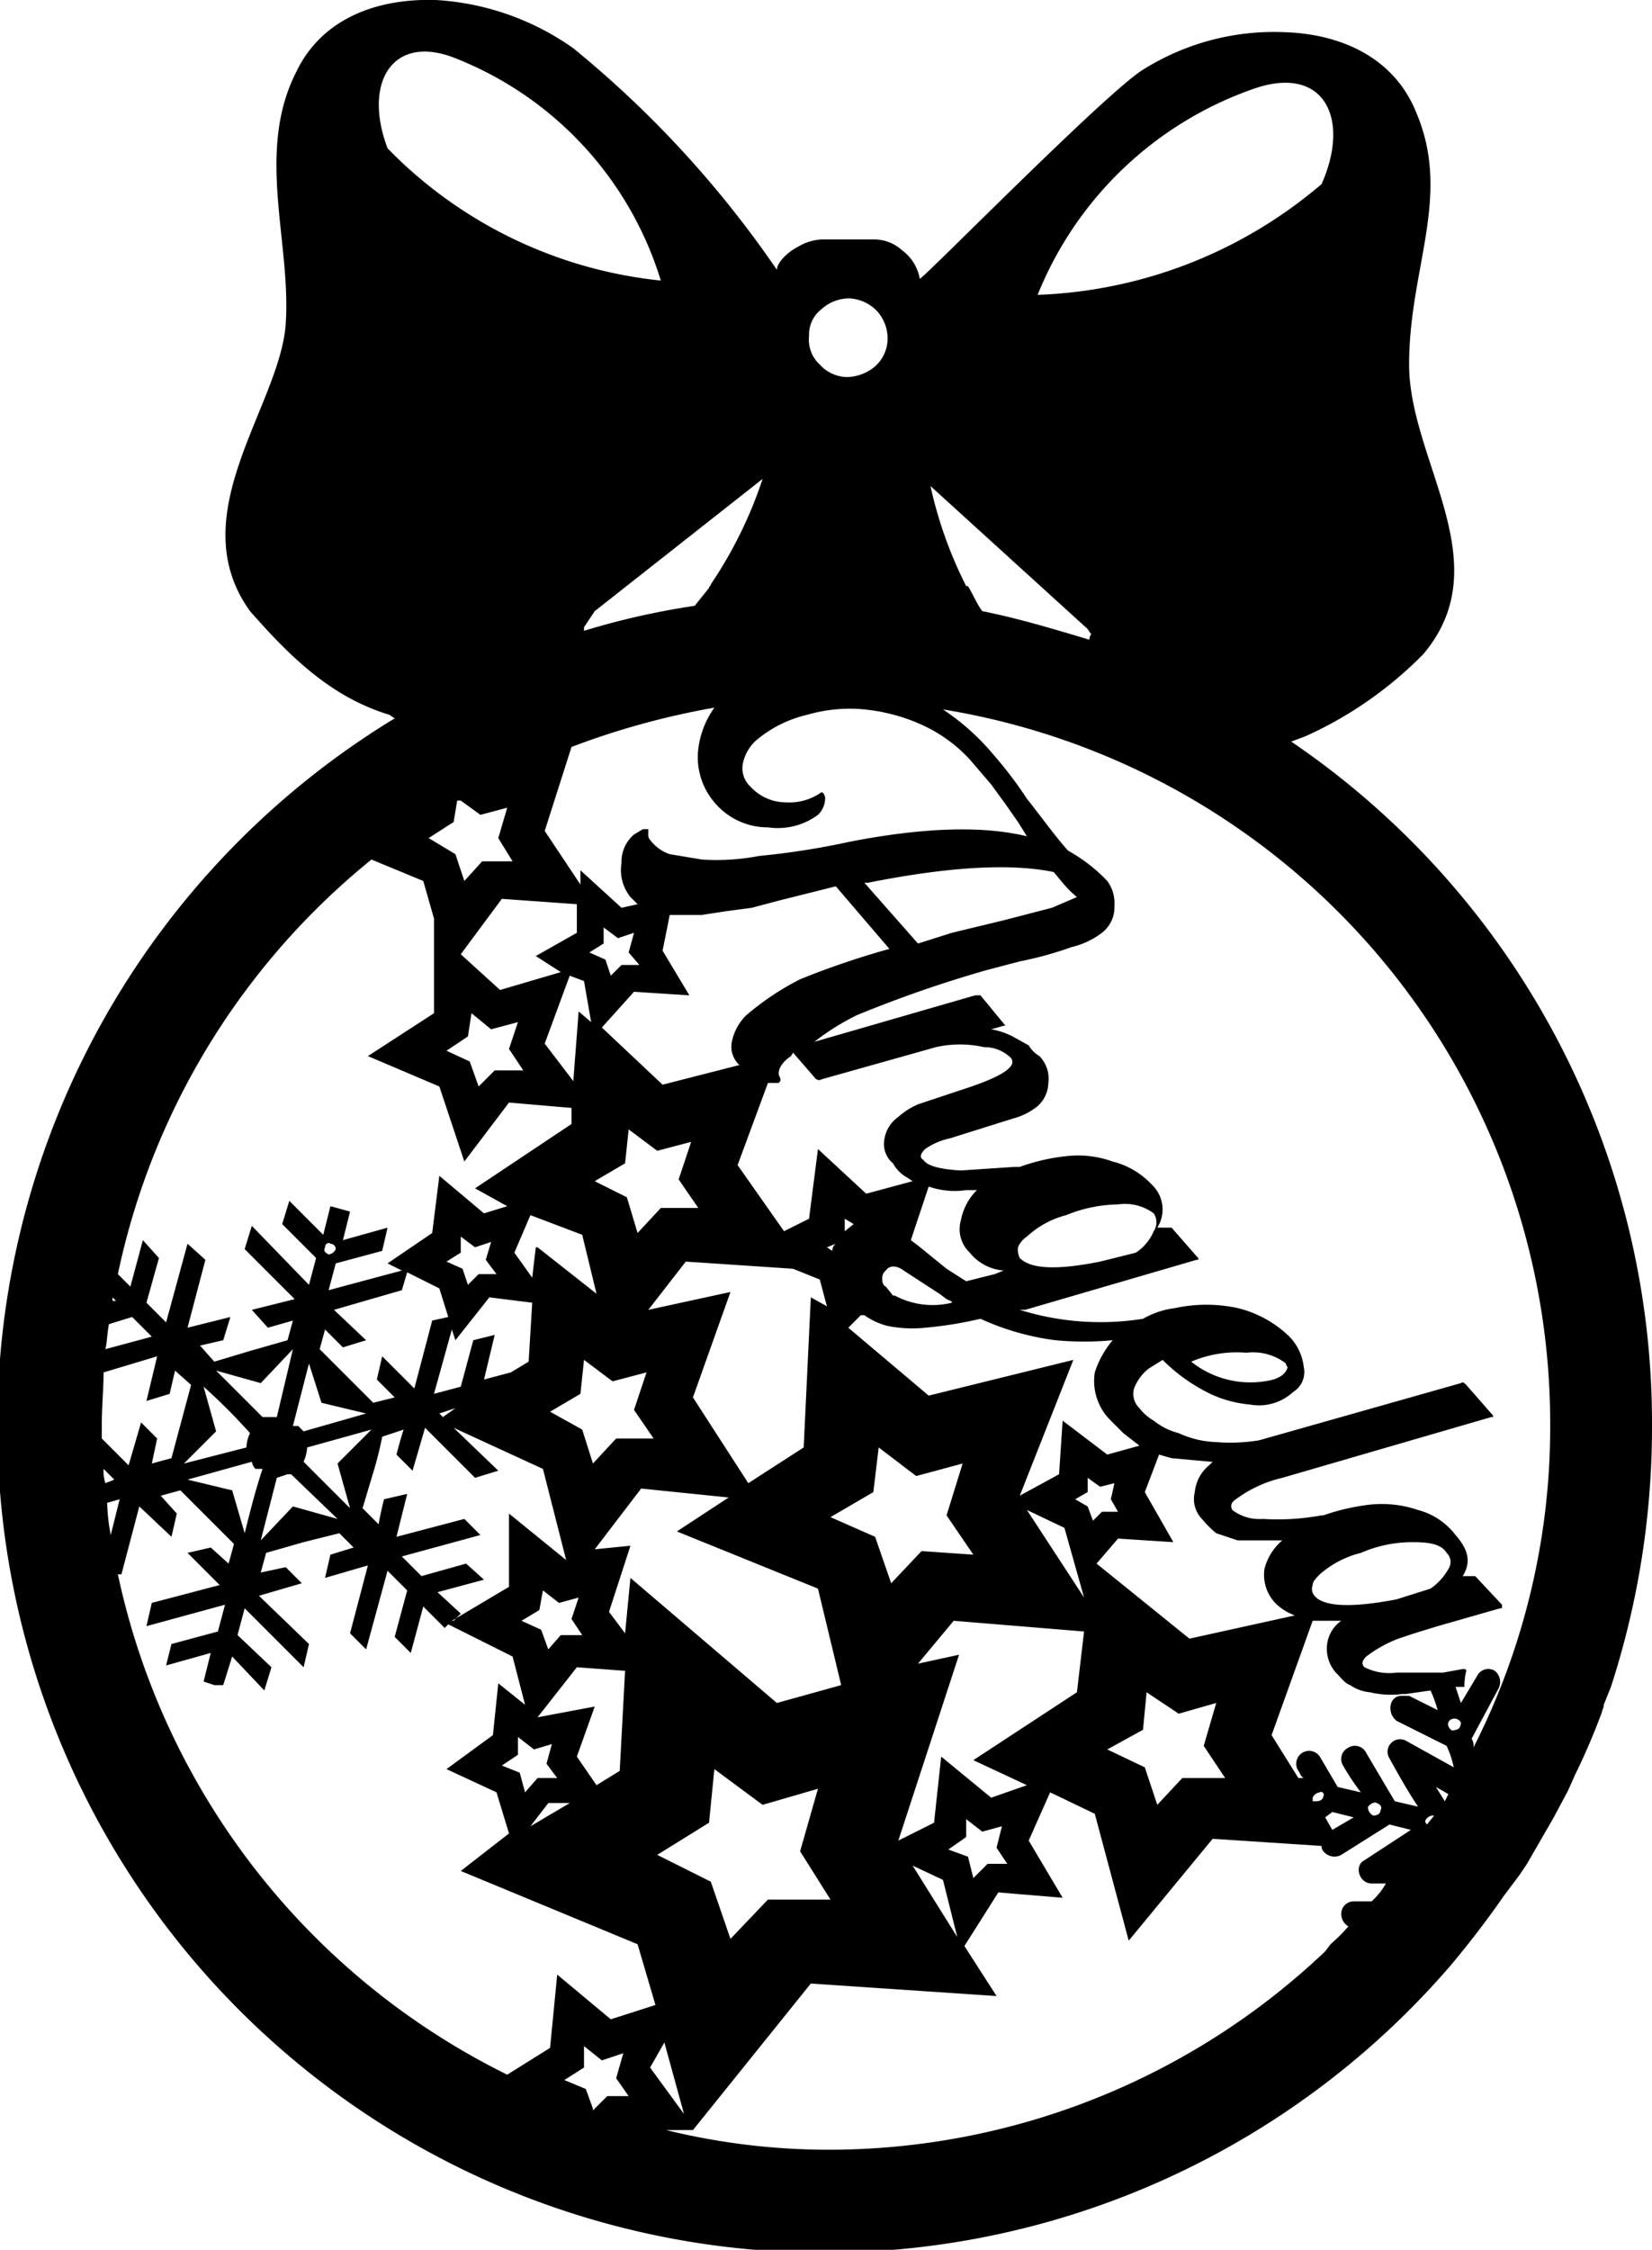 <svg xmlns="http://www.w3.org/2000/svg" viewBox="0 0 92.5 125.9"><defs><style>.cls-1{fill:#000001;fill-rule:evenodd;}</style></defs><title>Angela</title><g id="Layer_2" data-name="Layer 2"><g id="Layer_1-2" data-name="Layer 1"><path class="cls-1" d="M72.3,41.5l.8-.3h0a21.8,21.8,0,0,0,6.6-4.6c4.3-5.1-.8-10.8-.8-16.2s2.4-9.4.4-14.1c-1.2-3-4.1-4.4-7.4-4.5A13.8,13.8,0,0,0,64,3.9C61.9,5.2,51.7,15.6,51.5,15.6a2.5,2.5,0,0,0-1-1.6,2.3,2.3,0,0,0-1.6-.6H46a2.8,2.8,0,0,0-1.3.4c-.6.3-1.2.9-1.2,1.3A58.8,58.8,0,0,0,32.1,2.7,14.8,14.8,0,0,0,24.4,0C21-.1,18,1.1,16.6,4c-2.3,4.5-.3,9.5-.6,14.1s-5.9,10.7-2,16.1c2.2,2.5,4.5,4.8,7.8,5.8h0l.3.2a46.3,46.3,0,1,0,59.2,69.7c1-1.2,2-2.5,2.9-3.8l.3-.4h0l.6-.8.4-.6,1.5-2.6h0l.8-1.5.4-.9a36.8,36.8,0,0,0,1.5-3.5c0-.1.1-.2.1-.4l.4-1a47,47,0,0,0,2.3-14.6A46.1,46.1,0,0,0,72.3,41.5Zm4.2,56.6a.7.7,0,0,0-1-.3.7.7,0,0,0-.3,1,13,13,0,0,0,1,1.5l-1.3-.3-1-1.7a.7.7,0,1,0-1.2.8c.1.1.1.3.3.4h-.3l-1.5-2.4,2.3-6.4h1.6a1.9,1.9,0,0,0-.8,1.4,2,2,0,0,0,.5,1.5c.3.3.5.6.8.7a2.3,2.3,0,0,0,1.1.4,5.1,5.1,0,0,0,1.8.1h.2l1.4-.2a7.6,7.6,0,0,1,.4,1.1l-1.6-.8h-.4a.6.6,0,0,0-.6.4.9.9,0,0,0,.3,1L81,97.7a5.6,5.6,0,0,1,.4,1.2l-2.7-1.5a.7.7,0,0,0-.9,1c.5.9,1,1.8,1.6,2.7l-1.3-.3Zm.8,3.2c0,.2-.2.3-.4.3a.5.5,0,0,1-.3-.5c.1-.1.3-.3.5-.2S77.4,101.1,77.3,101.3Zm-1.5.4-1.2.7-.4-.7.4-.3Zm-1.7-1.2c0,.2-.2.3-.4.3h-.2v-.2a.5.5,0,0,1,.4-.3C74,100.2,74.2,100.4,74.1,100.5Zm-5.5-1H66.2l-1.4,1.5-.7-2.1-2.1-1,2-1.1.2-2.1L66,95.9l2.1-.6-.7,2.4Zm-2-7.8-5.2-4.2,1.2-1.4,3.1.2-1.6-2.8.8-2.1.7.2,2.2.2h.1l-.2.2a2.2,2.2,0,0,0-.8,1.5,1.6,1.6,0,0,0,.4,1.5,5.9,5.9,0,0,0,.8.8l1.2.4h2.5a3.1,3.1,0,0,0-1,1.6,2.3,2.3,0,0,0,.6,1.9,3,3,0,0,0,1.1.7Zm-9.1,8.2-2,.7-2.8-2.3-.4,3.7-2,1,3.4-10.4-2.3.5,2-2.4,7.3.6-.4,3.4-5.8,3.8Zm-4.4,3.6,1-.7v-1l.9.7,1.1-.3-.3,1.2.6.9H55.3l-.8.8-.3-1.2Zm.5,4.9-2.5-4,1.7.8ZM33.2,118l-.4-1.1-1.2-.5,1.1-.7v-1.2l1,.8,1.2-.4-.4,1.4.7,1H34l-.8.8Zm3.6-14.2,2.9-1.8.3-3,2.7,2,3.1-.9-1,3.5,1.7,2.7H43l-2.1,2.2-1.1-3.2Zm1.5,14.5-1.9-2.6.8-1.4Zm5.2-23-8.2-7L35,91.4l-.9-1.2,1.2-3.7-2,.2,2.6-3.4,4.9.5-2.9,1.9,7.9,3.2,1.3,5.4Zm-13.4.8,2.2-2.8,2.7.2-.3,5.6-1.3.8-1.1-1.6,1-2.8Zm-5.6-7,2.6-.7-1-.9-2.5.7-1.1-1.1,4.4-1.2L26,85l-3.8,1,.6-2.4-1.3.3s-.2.8-.3,1.4l-.9-.9.6-2a19.4,19.4,0,0,0,.5-2l1.2-.4c-.2.6-.4,1.4-.4,1.4l.9.9.7-2.4,2.8,2.8,1.3-.4-2.5-2.4,5,2.3,1.3,5.1-3.2-2.6v4.1l-3.2,1.9h.1l.4-.4Zm-4.9-4.7L17,81.8a2.4,2.4,0,0,0,.2-.8l3.6-1-1.9,1.9ZM7.9,79.6,7.2,82,5.7,80.5v-.8c0-1,.1-2,.1-2.9l3-.9-.6,2.5L9.5,78l.3-1.3.9.8L9.6,81.6l-1.1.3.3-1.4ZM6,84.1l.7-.2-.5,2A11,11,0,0,1,6,84.1Zm.3-11.5h0l.2.2H6.3Zm-.2,1.5,1.3-.4,1.1,1.1-2.6.7C6,75.1,6,74.6,6.1,74.1Zm-.3,8.1.6.6-.5.2A2.2,2.2,0,0,1,5.8,82.2Zm6.3-2.1-.7-2.5A31.9,31.9,0,0,1,14,80.2a1.9,1.9,0,0,0-.2.8l-3.5.9Zm6.1-5.7,1,1,1.3-.4-1.8-1.7,3.8-1.1.3-1,1.8.9.5,1.6-.9.2-1,3.8-1.8-1.8-.3,1.3,1,1-1.2.3L19.4,77l-1.5-1.5Zm0-4.6c0-.2.2-.3.3-.2a.3.3,0,0,1,.3.3.5.5,0,0,1-.4.3C18.2,70.1,18.1,70,18.2,69.8Zm9.6,1.5h-1l-.6.6-.3-.9-.9-.4.8-.5v-.9l.8.6.9-.3-.3,1ZM40,44.9a3.9,3.9,0,0,0,3,1.4,3.8,3.8,0,0,0,2.8-.7,1.3,1.3,0,0,0,.4-1c-.1-.3-.2-.3-.3-.2a3.1,3.1,0,0,1-1.9.5,2.7,2.7,0,0,1-2-.9,1.4,1.4,0,0,1-.4-1.3,2.4,2.4,0,0,1,.9-1.4A6.8,6.8,0,0,1,45.2,40a8.5,8.5,0,0,1,3.2-.3,10.2,10.2,0,0,1,3.3.9,8.3,8.3,0,0,1,2.6,1.9l1.2,1.4.8,1.1.7,1,.5.8q-3.7-.9-9.9.3a43.3,43.3,0,0,1-5.1.8,12.6,12.6,0,0,1-3.2.2l-1.8-.3a2.3,2.3,0,0,1-1.1-.8.4.4,0,0,1-.1-.3v-.3H36l-.5.3a2,2,0,0,0-.7,1.6,2.4,2.4,0,0,0,.5,1.9l.4.4-.9.2-2.3-2.1v.8l-2-3,1.5-4.7A44,44,0,0,1,40,39.6a5,5,0,0,0-.9,2.3A3.9,3.9,0,0,0,40,44.9ZM54.3,70.1a2.7,2.7,0,0,0,1.9,1l-.5.2-1.6.4L53,71l-1.6-1.3-.4-.3,1-3a4.4,4.4,0,0,0,2.1.2h.6a3.2,3.2,0,0,0-.9,1.7A1.8,1.8,0,0,0,54.3,70.1Zm7.9,9.4.7.7.9.7-1.8.5-2.5-1.9-.2,3-2.2,1.2,3-7.6-8.1,2-4.5-3.8.7-.7h.2a3.9,3.9,0,0,0,1.3.6,7,7,0,0,0,2.1.1,21.9,21.9,0,0,0,3.1-.5,14.5,14.5,0,0,0,4.2,1.2,17,17,0,0,0,3.2,0,5.4,5.4,0,0,0-1,1.8A3.1,3.1,0,0,0,62.2,79.5ZM36.3,73.3l2.1-2.7,6,.4,1.5.6.4,1.5-.9-.5L45,81l-3.1,2-3.1-4.8,2.1-5.9ZM35.8,54h-1l-.6.6-.3-.9-.9-.4.8-.5v-.9l.8.6.9-.3-.3,1.1Zm3.3,13.6H37l-1.3,1.4L35.1,67l-1.8-.9,1.7-1,.2-1.9,1.6,1.2,1.9-.5L38,66Zm-2.9,9.2-.7,2.1,1.1,1.6H34.5l-1.3,1.4-.6-1.9L30.8,79l1.7-1,.2-1.9,1.6,1.2Zm10.1-7,.5-.2a.5.5,0,0,0-.2.4ZM49.6,72c-.2-.1-.2-.3-.2-.5a.5.5,0,0,1,.2-.4c.2-.3.6-.3,1,0l2,1.3.4.3c.2.1.3.1.3.2a4.5,4.5,0,0,1-3.2-.4H50Zm-.2-3.5Zm-2.1.4v-.7l.5.3ZM50,65.1a2,2,0,0,0,.8.8l.3.2-2.6.7-2.7-2.5-.5,3.9-1.4.7-2.6-3.7L43,60.6h.6c.1-.1.1-.1.1-.2s-.1-.2-.1-.3a.8.8,0,0,1,.1-.4,1.7,1.7,0,0,1,.6-.6c0-.1.1-.1.1-.2l1.3,1.5c.1,0,.1.1.3,0l6.4-1.8a6.1,6.1,0,0,1,2.7,0,2.1,2.1,0,0,1,1.5.6c.4.5-.6,1.1-2.8,1.8l-2.4.8a4.1,4.1,0,0,0-1.1.7,1.9,1.9,0,0,0-.8,1.4A1.4,1.4,0,0,0,50,65.1Zm-8.2-8.3a2.9,2.9,0,0,0-.8,1.4,1.4,1.4,0,0,0,.4,1.4l-4.3,1.1-3.4-3.2,1.8-2,3.1.2-1.5-2.5.4-2h1.8l1.3-.2,1.5-.2,1.5-.4,1.6-.4,1.6-.4,3,3.5a47,47,0,0,0-5,1.7A15.3,15.3,0,0,0,41.8,56.8Zm6.6-7.4h.2c4.5-.9,8-1.1,10.4-.6l.5.6a5.9,5.9,0,0,0,.8.8l-1.4.6-2.7.7-2.9.7-1.9.6ZM25.4,46l.2-1.2h.2l1.1.8,1.5-.4-.5,1.7.8,1.3H27l-1,1.1-.5-1.5L24,46.9Zm.8,12,.2-1.3,1.1.9,1.5-.4-.5,1.5.8,1.2H27.7l-.9.9-.5-1.4L25,58.8ZM28,55.4l-2.2-2,2.3-3.1,4.2.3v1.6l-2.3,1.3,1.4.9Zm3.9-.8.8.3.4,2.3-.7-.6-.3,3.9-1.6-2.1Zm.7,14.5.8,3.3-3.3-2.6H30l-.2,1.7-1-1.4.9-2.1Zm-2.8,3.8-.2,3.3-1,.6-1.5.4.6-2.5-1.2.3-.7,2.6-1.5.4,1-3.6.2.6,1.9-2.4Zm-5.2,6.2.9-.3-.7.5ZM18,78.5l2.5.6-3.5,1-.3-.3h-.3l.9-3.5Zm-2.5.8h-.8l-2.6-2.6,2.5.7,1.8-1.9Zm-1.4,2.5a.8.8,0,0,0,.2.4h.4c-.4,1.2-.7,2.4-1,3.6L13,83.4l-2.5-.6Zm1.4.9.6-.2h.2L18.9,85l-2.5-.7-1.8,1.9Zm14.7,7.4.2-1.1.9.7,1.1-.3L32,90.6l.6.9H31.4l-.7.8-.4-1.1-1.1-.5Zm1,9.4H30.1l-.7.8-.3-1.1-1-.4.9-.6v-1l.9.7,1-.3-.3,1.1Zm-.5,1.4h1.2l-2.2,1.3Zm15.8-16,2.4-1.4.3-2.5,2.1,1.6,2.6-.7L53,84.8,54.5,87l-2.9-.2-1.7,1.8L49,86Zm11-.4,2.1,1,1.1,3.9Zm2.7-.6.7-.4v-.8l.7.5.8-.2-.2.9.4.7h-.9l-.5.5-.3-.8Zm19.9,5-1.9.6c-2.6.5-4.1.4-4.6-.2a.6.6,0,0,1-.1-.6c0-.2.2-.4.4-.6a5.5,5.5,0,0,1,2.3-1.2,7.2,7.2,0,0,1,2.9-.6c.9,0,1.6.1,1.9.6a.7.7,0,0,1,.1.9A3.3,3.3,0,0,1,80.1,88.9Zm.8,11.9-.5-.8.7.4Zm.6-4c-.2.1-.3,0-.4-.2a.3.3,0,0,1,.2-.4.4.4,0,0,1,.5.2C81.8,96.6,81.7,96.8,81.5,96.8Zm-1.7,5.1a.5.5,0,0,1,.5-.3h0l-.4.5C79.9,102.1,79.8,102,79.8,101.9Zm7-22.2a39.6,39.6,0,0,1-4.3,18.1.7.7,0,0,0-.1-.5l1.5-2.8a.8.8,0,0,0-.2-1,.7.7,0,0,0-1,.3l-.9,1.5-.3-.9H82a3.4,3.4,0,0,1,.1-.9.1.1,0,0,0-.1-.1h-.1l-1.1.2H78.2a3.1,3.1,0,0,1-1.8-.3c-.2-.2-.1-.4.1-.6a7.2,7.2,0,0,1,1.8-1l.9-.3,1.3-.4L84,90h.1v-.2l-1.5-1.6h-.7c.5-.8.3-1.5-.4-2.3a3.9,3.9,0,0,0-2.1-1.4,6.3,6.3,0,0,0-2.7-.3,12.2,12.2,0,0,0-2.6.6H74a13.6,13.6,0,0,1-3.3.2,2.5,2.5,0,0,1-1.7-.5c-.1-.2-.1-.4.2-.6a7,7,0,0,1,2.6-1.2l11.7-3.4h.1c0-.1,0-.1-.1-.2l-1.4-1.6c-.1-.1-.2-.2-.3-.1L70.5,80.6a9.9,9.9,0,0,1-2.4.1,5.4,5.4,0,0,1-2.1-.5,3.7,3.7,0,0,1-1.4-.7,2.7,2.7,0,0,1-.8-.7,1.1,1.1,0,0,1-.3-1.1,2.6,2.6,0,0,1,.8-1.1l.8-.5a9.6,9.6,0,0,0,2.1,1.6,6.6,6.6,0,0,0,2.8.9,2.8,2.8,0,0,0,2.4-.7,1.3,1.3,0,0,0,.6-1.4,2.9,2.9,0,0,0-.8-1.7,6.3,6.3,0,0,0-2.9-1.6,8.3,8.3,0,0,0-3.5,0,4.8,4.8,0,0,0-1.8.6,15.2,15.2,0,0,1-6.9-.5h.3L67,70.5h.1c0-.1,0-.1-.1-.2l-1.4-1.6h-.8a1.9,1.9,0,0,0-.3-2.4,4.5,4.5,0,0,0-2.2-1.3,5.7,5.7,0,0,0-2.6-.3,11,11,0,0,0-2.6.6h-.3l-3,.2q-1.8-.1-2.1-.6c-.2-.1-.2-.3.1-.6a3.8,3.8,0,0,1,1.4-.6l3.5-1.1a3.7,3.7,0,0,0,1.4-.7,1.8,1.8,0,0,0,.6-1.3,1.8,1.8,0,0,0-.5-1.5,1.7,1.7,0,0,1-.6-.6l-.9-.5a4.2,4.2,0,0,0-1.2-.4l.7-.2h.1l-1.4-1.7h-.3l-9,2.6A13.4,13.4,0,0,1,48,56.8a68.7,68.7,0,0,1,7.2-2.5l1.9-.5A20.2,20.2,0,0,0,60,53a4.5,4.5,0,0,0,1.7-.8,1.8,1.8,0,0,0,.7-1.5,2.1,2.1,0,0,0-.4-1.4,9.2,9.2,0,0,0-2.2-1.7c-.8-.9-1.5-1.9-2.3-2.9a22.6,22.6,0,0,0-1.9-2.5,13.2,13.2,0,0,0-2.8-2.5A40.5,40.5,0,0,1,86.8,79.7ZM66.7,76.2a6.5,6.5,0,0,1,3.1-.5,3,3,0,0,1,2.2.6.3.3,0,0,0,.1.2c-.1.4-.5.7-1.3.8A5.3,5.3,0,0,1,66.7,76.2ZM57,69.8a1.3,1.3,0,0,1,.5-.6A5.1,5.1,0,0,1,59.7,68a7.9,7.9,0,0,1,2.9-.6,2.7,2.7,0,0,1,2,.5.9.9,0,0,1,0,1,2.7,2.7,0,0,1-1,1.2l-2,.5c-2.5.5-3.9.4-4.5-.2A1.1,1.1,0,0,1,57,69.8ZM70.4,4.9c3.8-1.2,5.2,1.8,3.6,5.4a25.9,25.9,0,0,1-15.9,6.2A20.2,20.2,0,0,1,70.4,4.9ZM60.9,35.2l.2.3a.4.4,0,0,0-.1.3c-2-.6-4-1.2-6-1.6-.3-.4-.5-.9-.8-1.4h-.1a23.5,23.5,0,0,1-2-5.6ZM46,17.3a2.3,2.3,0,0,1,1.6-.6,2.3,2.3,0,0,1,1.5.7,2.3,2.3,0,0,1,.6,1.6,2.1,2.1,0,0,1-.7,1.5,2.5,2.5,0,0,1-1.6.6,2.1,2.1,0,0,1-1.5-.7,1.9,1.9,0,0,1-.6-1.6A1.8,1.8,0,0,1,46,17.3ZM39.8,32.7h0c0,.1-.1.1-.1.2l-.8,1a42.9,42.9,0,0,0-6.2,1.4v-.2l.6-.9,9.4-7.4A23.9,23.9,0,0,1,39.8,32.7ZM21.7,8.3c-1.4-3.7.3-6.5,3.9-5A19.5,19.5,0,0,1,37,15.7,24.9,24.9,0,0,1,21.7,8.3Zm-.9,39.8,2.9,1.2.6,2.1v5.3l-3.7,2.4,4,1.7L26,65l2.5-3.3L32,62v.9l-5.4,3.6,1.8,1-1.3.4-2.5-2.1L24.2,69l-2.5,1.7.8.4-4.1,1.1.4-1.5,2.6-.7.3-1.3-2.5.7.4-1.6-1.1-.3-.4,1.6-1.9-1.9-.4,1.3,1.9,1.9-.4,1.5-3.2-3.3-.4,1.3,2.8,2.8-2.4.6.9,1,1.4-.4L16.1,75l-2.1.6-2,.6-.8-.9,1.3-.3.4-1.3-2.4.6,1-3.8-1-.9L9.3,74,8.2,72.9l.7-2.5-.9-1L7.3,72l-.7-.7A40.6,40.6,0,0,1,20.8,48.1ZM6.6,88.1h.2l1-3.8L9.6,86l.3-1.3-.9-1,1.1-.3,1.5,1.5,1.5,1.5-.3,1.1-1-.9-1.3.3,1.8,1.8-3.8,1L8.2,91l4.4-1.2-.4,1.5L9.6,92l-.3,1.2,2.5-.7-.4,1.6.6.2h.5l.5-1.6,1.8,1.9.4-1.3-1.9-1.8.4-1.5L17,93.3l.3-1.3-2.8-2.7,2.4-.7-.9-.9-1.4.3.3-1.1,2.1-.6,2-.5.8.8-1.3.4-.3,1.3,2.4-.7-1,3.8.9.9,1.2-4.4L22.8,89l-.7,2.6.9.9.7-2.6,1.2,1.2.2-.2,3.6,1.8.7,2.7-1.5-1.2-.3,2.9L25,99l2.8,1.3.7,2.3-2.7,2.1,9.9,4.1,1,3.4-2.5.8-3-2.5-.4,4.1-2.4,1.5A40.7,40.7,0,0,1,6.6,88.1Zm30.7,31.1h1.5l6.6-8.2,10.4.7L54,108.9l1.9-3,3.6.3L57.6,103l1.2-2.7,2.5,1.2,1.9,7.1,4.7-5.7,6.1.4a.4.4,0,0,0,.1.3.8.8,0,0,0,1,.2l2.7-1.7,1.2.3-2.6,1.7c-.6.3-.3,1.3.4,1.3h.8a3.9,3.9,0,0,1-.8,1h-1a.7.7,0,0,0-.7.7.8.8,0,0,0,.4.7,9.4,9.4,0,0,1-1,1l-.3.4a40.4,40.4,0,0,1-27.9,11.1A38.2,38.2,0,0,1,37.3,119.2Z"/></g></g></svg>